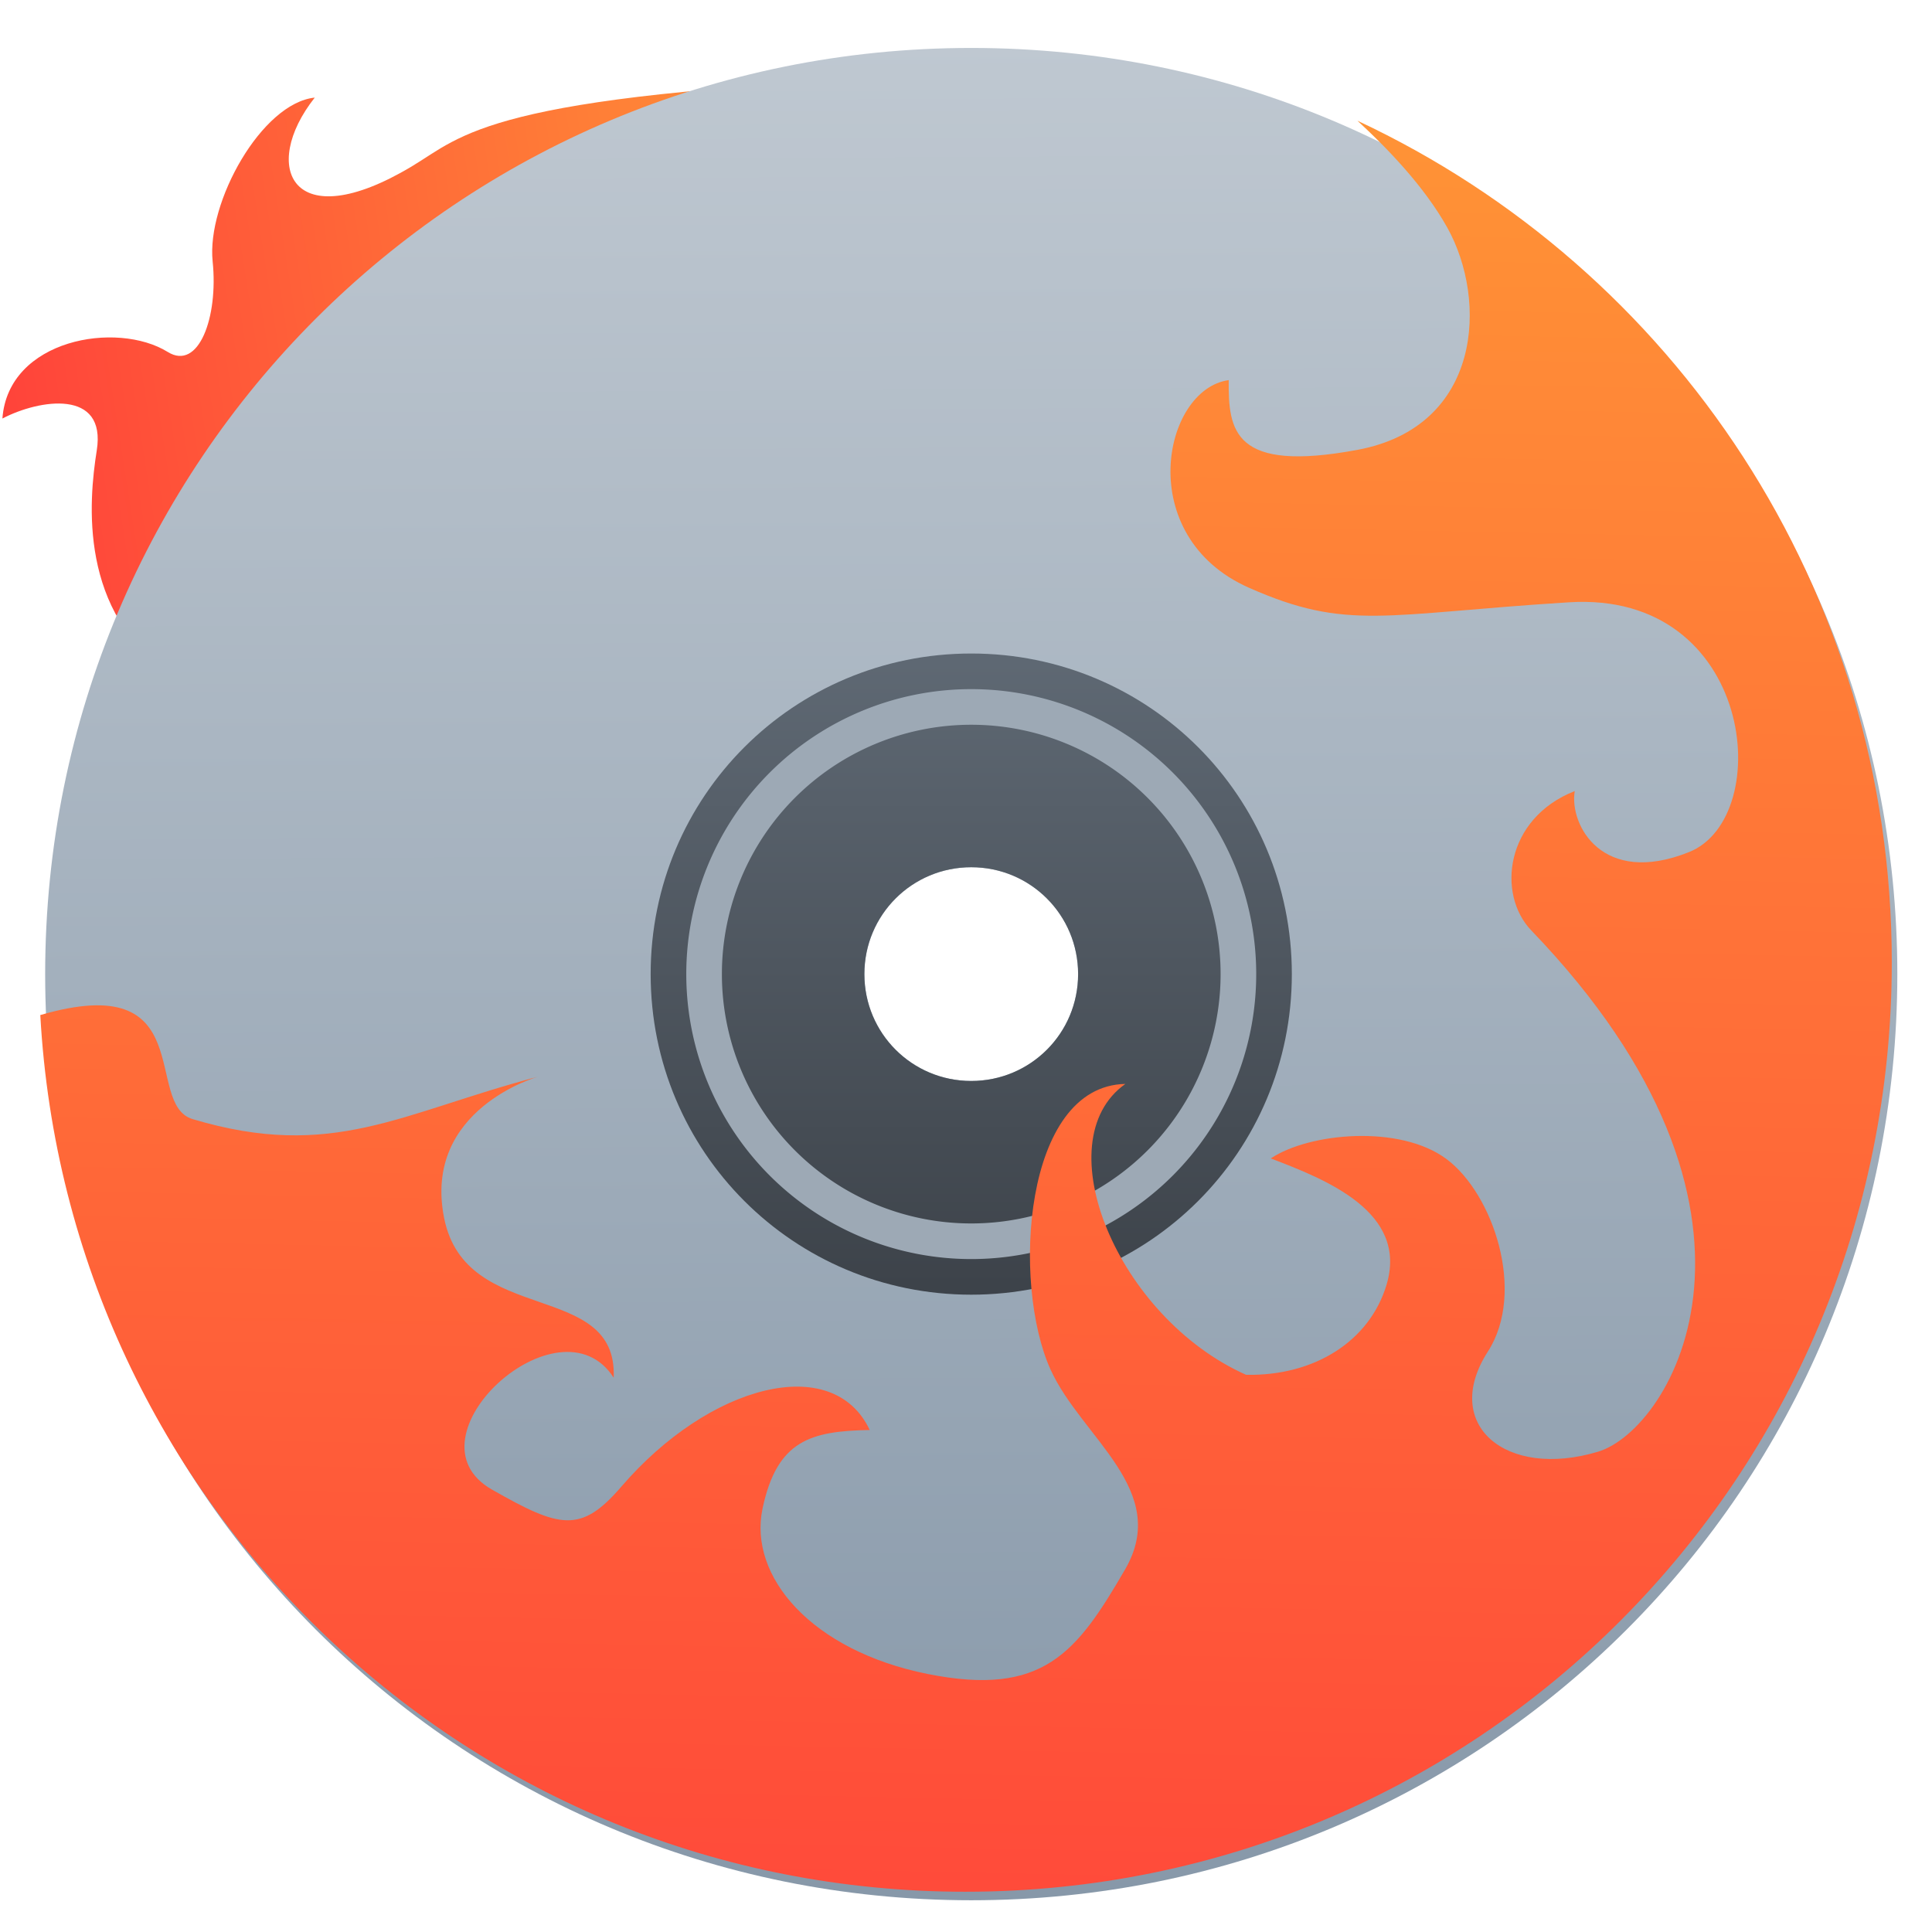 <?xml version="1.0" encoding="UTF-8" standalone="no"?>
<!-- Created with Inkscape (http://www.inkscape.org/) -->

<svg
   xmlns:osb="http://www.openswatchbook.org/uri/2009/osb"
   xmlns:dc="http://purl.org/dc/elements/1.1/"
   xmlns:cc="http://creativecommons.org/ns#"
   xmlns:rdf="http://www.w3.org/1999/02/22-rdf-syntax-ns#"
   xmlns:svg="http://www.w3.org/2000/svg"
   xmlns="http://www.w3.org/2000/svg"
   xmlns:xlink="http://www.w3.org/1999/xlink"
   xmlns:sodipodi="http://sodipodi.sourceforge.net/DTD/sodipodi-0.dtd"
   xmlns:inkscape="http://www.inkscape.org/namespaces/inkscape"
   width="48"
   height="48"
   id="svg5453"
   version="1.1"
   inkscape:version="0.91 r13725"
   sodipodi:docname="brasero.svg"
   viewBox="0 0 48 48">
  <defs
     id="defs5455">
    <linearGradient
       id="linearGradient4787-3"
       inkscape:collect="always">
      <stop
         id="stop4237"
         offset="0"
         style="stop-color:#ff433a;stop-opacity:1" />
      <stop
         id="stop4239"
         offset="1"
         style="stop-color:#ff9436;stop-opacity:1" />
    </linearGradient>
    <linearGradient
       inkscape:collect="always"
       id="linearGradient4787">
      <stop
         style="stop-color:#ff433a;stop-opacity:1"
         offset="0"
         id="stop4789" />
      <stop
         style="stop-color:#ff9436;stop-opacity:1"
         offset="1"
         id="stop4791" />
    </linearGradient>
    <linearGradient
       id="linearGradient4179">
      <stop
         offset="0"
         style="stop-color:#fef15e;stop-opacity:1"
         id="stop4181" />
      <stop
         offset="1"
         style="stop-color:#e6c12b;stop-opacity:1"
         id="stop4183" />
    </linearGradient>
    <linearGradient
       gradientTransform="matrix(1.039,-0.188,0.175,1.115,-109.45,16.916)"
       gradientUnits="userSpaceOnUse"
       y2="509.784"
       x2="410.338"
       y1="509.784"
       x1="389.958"
       id="linearGradient4830-8"
       xlink:href="#linearGradient4787"
       inkscape:collect="always" />
    <linearGradient
       gradientTransform="matrix(1.151,0,0,1.154,-61.695,-80.99)"
       gradientUnits="userSpaceOnUse"
       y2="505.353"
       x2="413.206"
       y1="548.156"
       x1="412.345"
       id="linearGradient4822"
       xlink:href="#linearGradient4787-3"
       inkscape:collect="always" />
    <linearGradient
       inkscape:collect="always"
       xlink:href="#linearGradient4422-1"
       id="linearGradient3834"
       gradientUnits="userSpaceOnUse"
       gradientTransform="matrix(1.529,0,0,1.529,-592.821,-769.103)"
       x1="408.754"
       y1="540.961"
       x2="408.571"
       y2="506.798" />
    <linearGradient
       osb:paint="gradient"
       id="linearGradient4207">
      <stop
         id="stop3371"
         offset="0"
         style="stop-color:#3498db;stop-opacity:1;" />
      <stop
         id="stop3373"
         offset="1"
         style="stop-color:#3498db;stop-opacity:0;" />
    </linearGradient>
    <linearGradient
       y2="506.798"
       x2="409.571"
       y1="540.798"
       x1="409.571"
       gradientTransform="matrix(0.529,0,0,0.529,-184.303,-245.305)"
       gradientUnits="userSpaceOnUse"
       id="linearGradient3862"
       xlink:href="#linearGradient4355"
       inkscape:collect="always" />
    <linearGradient
       id="linearGradient4355"
       inkscape:collect="always">
      <stop
         id="stop4357"
         offset="0"
         style="stop-color:#3d434a;stop-opacity:1" />
      <stop
         id="stop4359"
         offset="1"
         style="stop-color:#5f6974;stop-opacity:1" />
    </linearGradient>
    <linearGradient
       id="linearGradient4422-1">
      <stop
         style="stop-color:#8798a9;stop-opacity:1"
         offset="0"
         id="stop4424-78" />
      <stop
         style="stop-color:#bfc8d1;stop-opacity:1"
         offset="1"
         id="stop4426-8" />
    </linearGradient>
  </defs>
  <sodipodi:namedview
     id="base"
     pagecolor="#5a5a5a"
     bordercolor="#ffffff"
     borderopacity="1"
     inkscape:pageopacity="0"
     inkscape:pageshadow="2"
     inkscape:zoom="9.1743808"
     inkscape:cx="11.231056"
     inkscape:cy="26.843059"
     inkscape:document-units="px"
     inkscape:current-layer="layer1"
     showgrid="false"
     fit-margin-top="0"
     fit-margin-left="0"
     fit-margin-right="0"
     fit-margin-bottom="0"
     inkscape:window-width="1366"
     inkscape:window-height="712"
     inkscape:window-x="0"
     inkscape:window-y="28"
     inkscape:window-maximized="1"
     inkscape:showpageshadow="false"
     borderlayer="true"
     showguides="false"
     inkscape:snap-bbox="true"
     inkscape:bbox-paths="false"
     inkscape:bbox-nodes="true"
     inkscape:guide-bbox="true"
     inkscape:snap-bbox-edge-midpoints="false"
     inkscape:object-paths="true"
     inkscape:object-nodes="true"
     inkscape:snap-others="true"
     inkscape:snap-nodes="true"
     inkscape:snap-global="true"
     inkscape:snap-center="true"
     showborder="true">
    <inkscape:grid
       type="xygrid"
       id="grid4063" />
    <sodipodi:guide
       position="2,9"
       orientation="4,0"
       id="guide4146" />
    <sodipodi:guide
       position="1.1650391e-05,44"
       orientation="0,48"
       id="guide4148" />
    <sodipodi:guide
       position="48,44"
       orientation="-4,0"
       id="guide4150" />
    <sodipodi:guide
       position="48,48"
       orientation="0,-48"
       id="guide4152" />
    <sodipodi:guide
       position="1.1650391e-05,4"
       orientation="4,0"
       id="guide4154" />
    <sodipodi:guide
       position="1.1650391e-05,2.6367188e-05"
       orientation="0,48"
       id="guide4156" />
    <sodipodi:guide
       position="48,2.6367188e-05"
       orientation="-4,0"
       id="guide4158" />
    <sodipodi:guide
       position="-5,4"
       orientation="0,-48"
       id="guide4160" />
    <sodipodi:guide
       position="48,48"
       orientation="0,-4"
       id="guide4162" />
    <sodipodi:guide
       position="46,12"
       orientation="48,0"
       id="guide4164" />
    <sodipodi:guide
       position="44,2.6367188e-05"
       orientation="0,4"
       id="guide4166" />
    <sodipodi:guide
       position="48,2.6367188e-05"
       orientation="-48,0"
       id="guide4168" />
    <sodipodi:guide
       position="4,48"
       orientation="0,-4"
       id="guide4170" />
    <sodipodi:guide
       position="4.2167969e-05,48"
       orientation="48,0"
       id="guide4172" />
    <sodipodi:guide
       position="4.2167969e-05,2.6367188e-05"
       orientation="0,4"
       id="guide4174" />
    <sodipodi:guide
       position="2.6332556e-06,24"
       orientation="24,0"
       id="guide4316" />
    <sodipodi:guide
       position="2.6332556e-06,1.3122102e-05"
       orientation="0,24"
       id="guide4318" />
    <sodipodi:guide
       position="24,24"
       orientation="0,-24"
       id="guide4322" />
  </sodipodi:namedview>
  <g
     inkscape:label="Layer 1"
     inkscape:groupmode="layer"
     id="layer1"
     transform="translate(-384.571,-499.798)"
     style="display:inline">
    <path
       style="display:inline;fill:url(#linearGradient4830-8);fill-opacity:1;fill-rule:evenodd;stroke:none;stroke-width:1px;stroke-linecap:butt;stroke-linejoin:miter;stroke-opacity:1"
       d="m 407.194,501.718 c -10.531,0.431 -11.115,1.451 -12.399,2.218 -2.973,1.776 -3.768,0.013 -2.404,-1.713 -1.317,0.136 -2.689,2.601 -2.537,4.07 0.144,1.389 -0.348,2.725 -1.114,2.25 -1.269,-0.786 -3.968,-0.316 -4.109,1.653 0.92,-0.481 2.588,-0.74 2.344,0.793 -0.202,1.27 -0.454,4.034 1.868,5.59 2.322,1.557 11.332,-0.018 11.332,-0.018 z"
       id="path4680-8"
       inkscape:connector-curvature="0"
       sodipodi:nodetypes="cscsscsscc"
       inkscape:transform-center-x="9.9999645"
       inkscape:transform-center-y="6.8791785" />
    <g
       transform="matrix(0.885,0,0,0.885,47.116,60.438)"
       id="layer1-7"
       inkscape:label="Layer 1">
      <path
         id="rect4146"
         transform="translate(376.571,491.798)"
         d="M 32,6 C 17.597,6 6.002,17.596 6.002,32 6.002,46.404 17.597,58 32,58 46.403,58 57.998,46.404 57.998,32 57.998,17.596 46.403,6 32,6 Z m 0,23 c 1.662,0 3,1.338 3,3 0,1.662 -1.338,3 -3,3 -1.662,0 -3,-1.338 -3,-3 0,-1.662 1.338,-3 3,-3 z"
         style="fill:url(#linearGradient3834);fill-opacity:1;stroke:none"
         inkscape:connector-curvature="0" />
      <g
         inkscape:label="Layer 1"
         id="layer1-31">
        <path
           inkscape:connector-curvature="0"
           style="fill:url(#linearGradient3862);fill-opacity:1;stroke:none"
           d="m 32,23 c -4.986,0 -9,4.014 -9,9 0,4.986 4.014,9 9,9 4.986,0 9,-4.014 9,-9 0,-4.986 -4.014,-9 -9,-9 z m 0,6 c 1.662,0 3,1.338 3,3 0,1.662 -1.338,3 -3,3 -1.662,0 -3,-1.338 -3,-3 0,-1.662 1.338,-3 3,-3 z"
           transform="translate(376.571,491.798)"
           id="rect4270-6" />
        <path
           inkscape:connector-curvature="0"
           style="opacity:1;fill:#9da9b5;fill-opacity:1;stroke-linecap:round"
           d="m 32,24 a 8,8 0 0 0 -8,8 8,8 0 0 0 8,8 8,8 0 0 0 8,-8 8,8 0 0 0 -8,-8 z m 0,1 a 7,7 0 0 1 7,7 7,7 0 0 1 -7,7 7,7 0 0 1 -7,-7 7,7 0 0 1 7,-7 z"
           transform="translate(376.571,491.798)"
           id="path4558" />
      </g>
    </g>
    <path
       sodipodi:nodetypes="csscssscsssccsccsssscsscscscsscc"
       inkscape:connector-curvature="0"
       style="display:inline;fill:url(#linearGradient4822);fill-opacity:1.0;fill-rule:evenodd;stroke:none;stroke-width:1px;stroke-linecap:butt;stroke-linejoin:miter;stroke-opacity:1"
       clip-path="none"
       d="m 418.297,502.798 c 0.721,0.664 1.655,1.621 2.232,2.656 1.007,1.804 0.863,4.942 -2.23,5.52 -3.093,0.577 -3.211,-0.48 -3.201,-1.732 -1.644,0.227 -2.38,3.883 0.504,5.159 2.446,1.082 3.345,0.649 7.949,0.361 4.604,-0.289 5.143,5.339 2.985,6.205 -2.158,0.866 -2.982,-0.678 -2.841,-1.515 -1.73,0.678 -1.941,2.568 -1.079,3.463 6.729,6.994 3.502,12.398 1.655,12.951 -2.289,0.686 -3.903,-0.674 -2.734,-2.489 0.953,-1.479 0.131,-3.919 -1.027,-4.782 -1.158,-0.864 -3.406,-0.657 -4.368,-0.016 1.386,0.526 3.417,1.335 2.877,3.139 -0.417,1.393 -1.782,2.27 -3.489,2.237 -3.196,-1.425 -5.01,-5.803 -3,-7.227 -2.533,0.049 -2.826,4.952 -1.861,7.091 0.764,1.693 2.997,3.002 1.855,4.97 -1.198,2.064 -2.03,3.175 -4.907,2.598 -2.877,-0.577 -4.46,-2.417 -4.1,-4.113 0.36,-1.696 1.2,-1.922 2.662,-1.948 -0.912,-1.938 -3.983,-1.137 -6.171,1.407 -1.005,1.168 -1.524,1.037 -3.216,0.072 -2.251,-1.283 1.684,-4.868 3.026,-2.778 0.103,-2.45 -3.674,-1.263 -4.213,-3.968 -0.54,-2.706 2.336,-3.512 2.336,-3.512 -3.409,0.895 -5.097,2.097 -8.584,1.055 -1.238,-0.37 0.197,-3.747 -3.785,-2.585 0.672,12.177 10.667,21.781 22.981,21.781 12.753,0 23.019,-10.298 23.019,-23.089 0,-9.288 -5.426,-17.24 -13.274,-20.911 z"
       id="path4648" />
  </g>
</svg>
